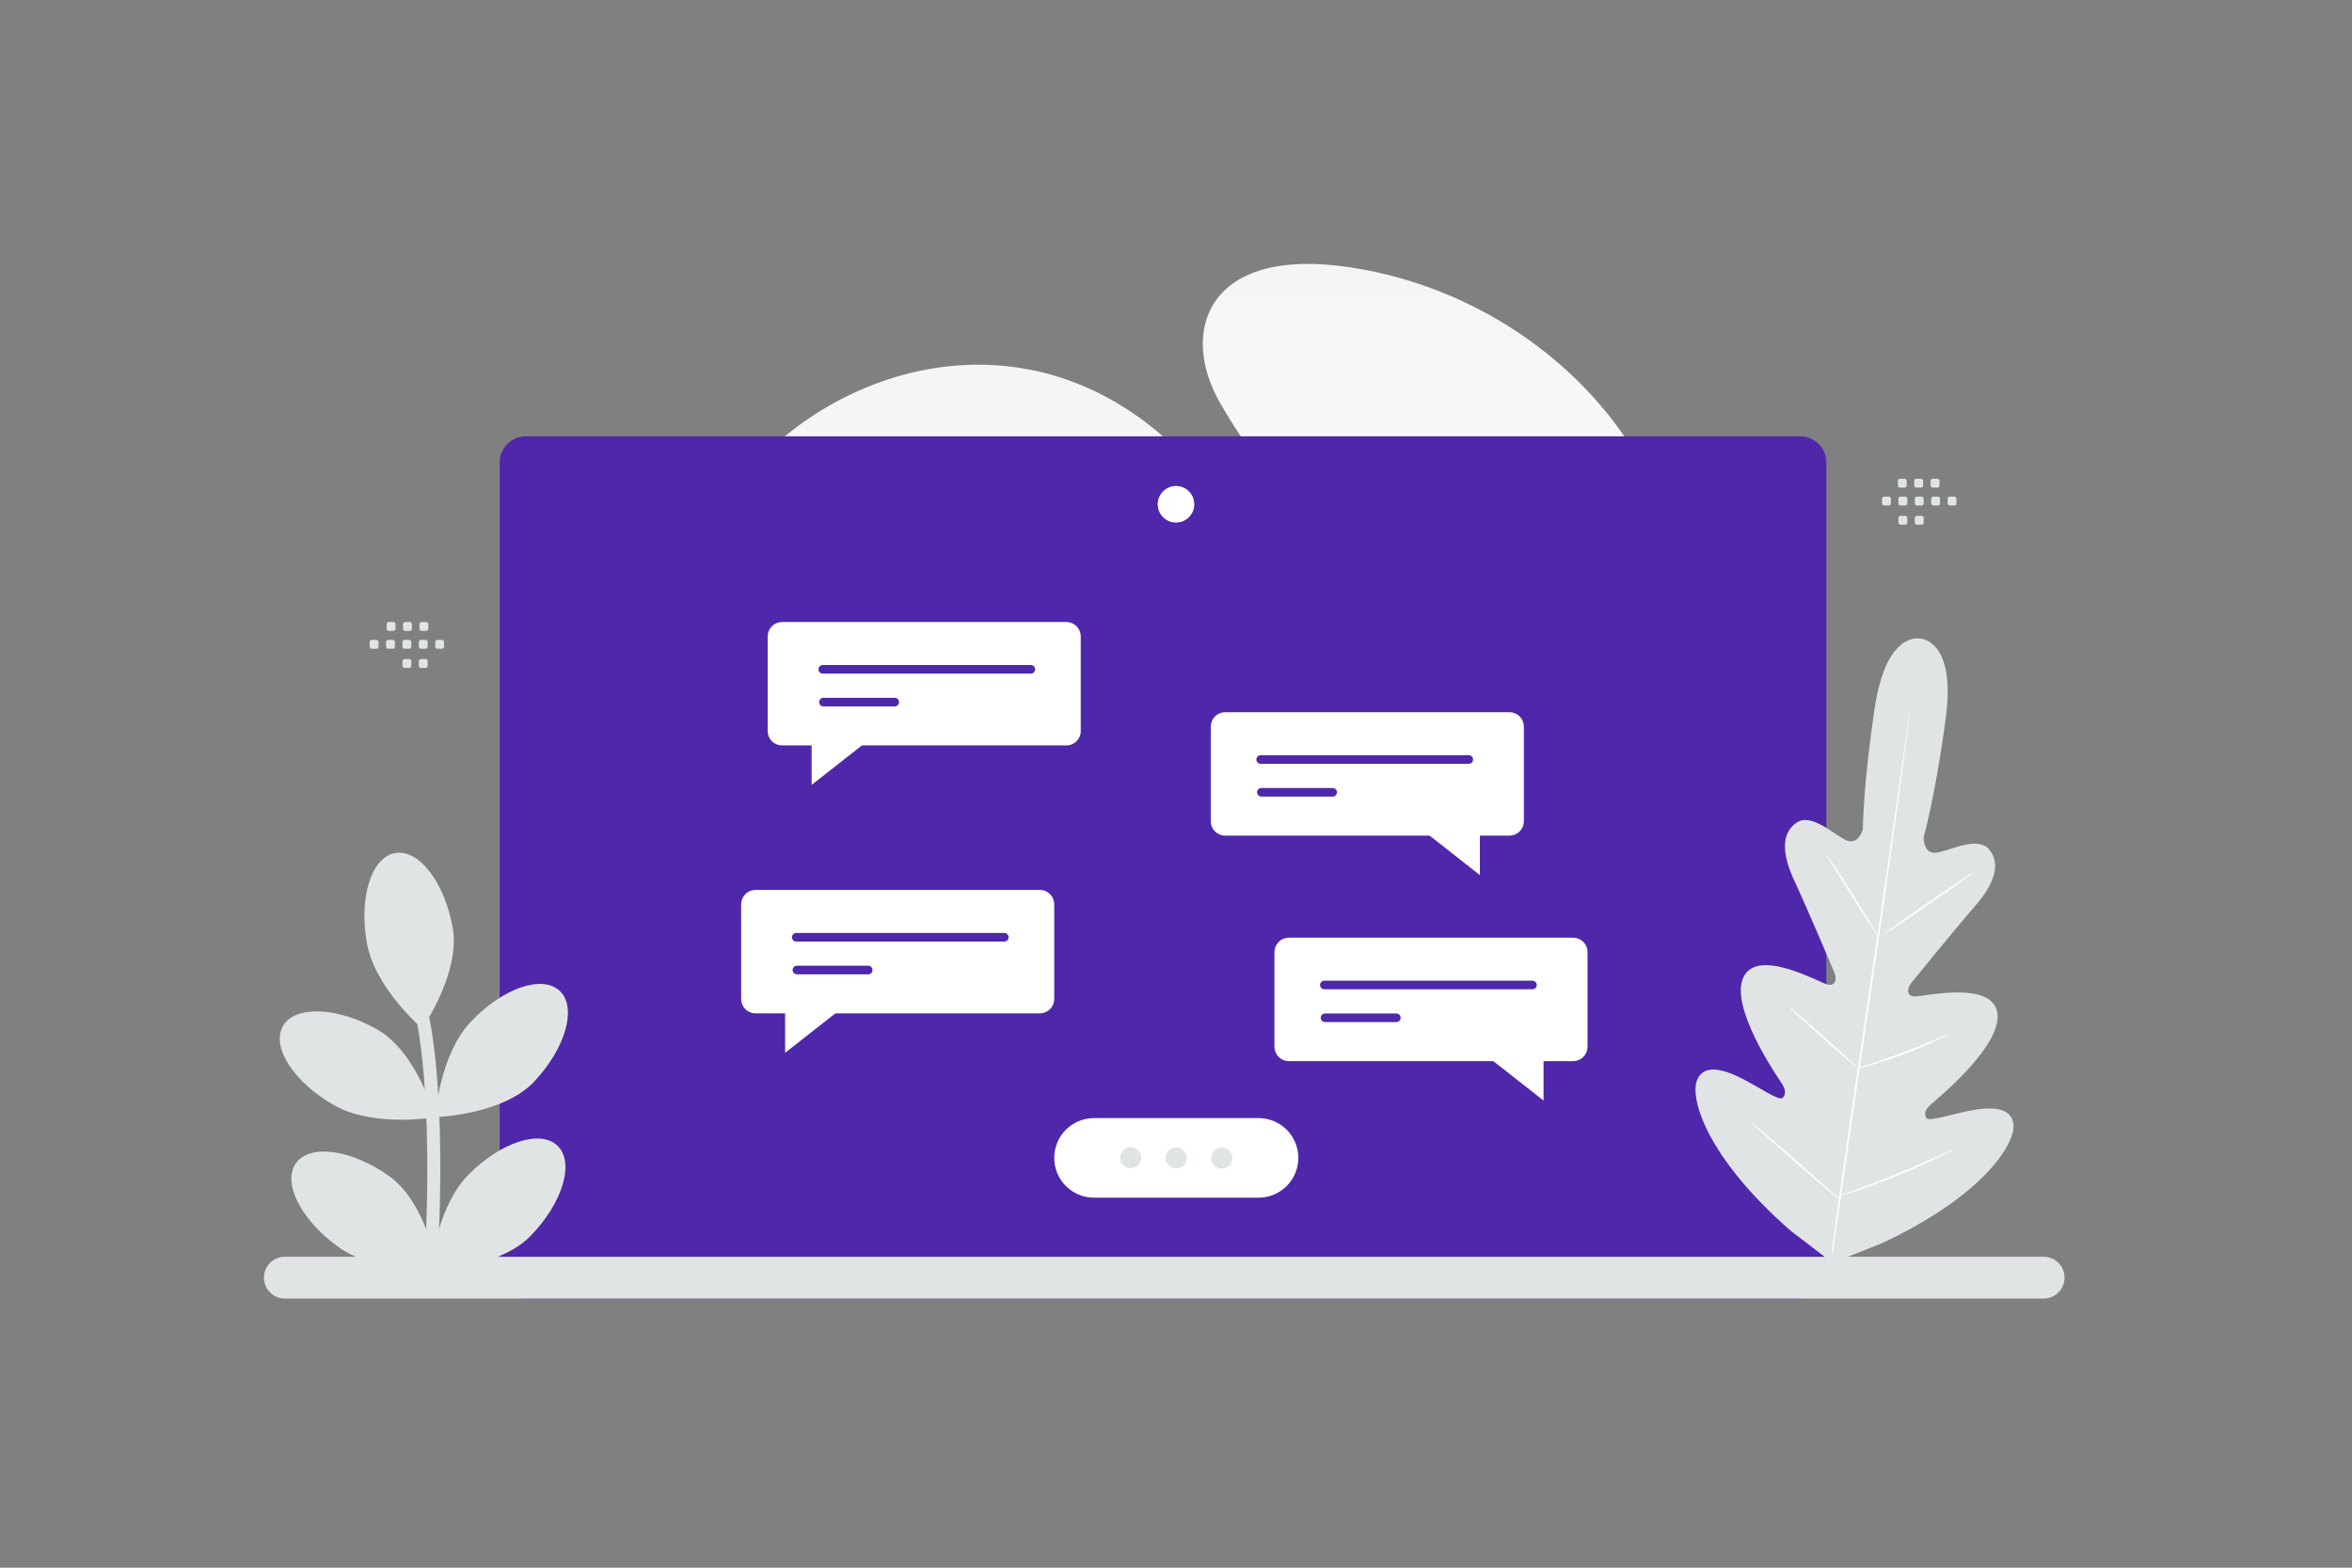 <svg width="900" height="600" viewBox="0 0 900 600" fill="none" xmlns="http://www.w3.org/2000/svg">
<rect x="0" y="0" width="900" height="600" fill="#808080" stroke="none"/>
<g clip-path="url(#clip0_1235_19096)">
<path d="M282.581 184.917C322.789 134.603 408.232 113.552 465.352 188.977C513.803 252.951 534.911 256.611 571.737 268.782C596.053 276.823 635.843 287.717 612.657 349.943C582.311 431.387 432.185 453.386 350.101 422.985C271.604 393.917 209.608 276.22 282.581 184.917Z" fill="url(#paint0_linear_1235_19096)"/>
<path d="M466.75 154.003C485.626 187.018 521.374 229.538 580.891 246.787C640.409 264.027 651.009 228.719 633.068 187.675C615.128 146.63 571.104 110.494 516.48 102.283C461.856 94.073 451.257 126.906 466.75 154.003Z" fill="url(#paint1_linear_1235_19096)"/>
<path d="M698.852 486.963V176.994C698.852 171.471 694.375 166.994 688.852 166.994L201.208 166.994C195.685 166.994 191.208 171.471 191.208 176.994V486.963C191.208 492.486 195.685 496.963 201.208 496.963L688.852 496.963C694.375 496.963 698.852 492.486 698.852 486.963Z" fill="#4F27AA"/>
<path d="M782 481H109C104.582 481 101 484.582 101 489C101 493.418 104.582 497 109 497H782C786.418 497 790 493.418 790 489C790 484.582 786.418 481 782 481Z" fill="#E1E4E5"/>
<path d="M734.963 244.437C734.963 244.437 721.888 240.928 717.38 270.903C712.873 300.878 712.841 317.297 712.841 317.297C712.841 317.297 711.185 323.815 706.324 321.533C701.464 319.251 693.097 310.987 687.424 314.866C681.542 318.893 681.826 326.859 686.619 337.11C691.412 347.362 701.087 370.187 701.955 372.261C702.811 374.287 702.634 377.762 699.074 376.735C695.514 375.708 672.677 362.718 667.167 373.918C661.644 385.122 679.694 411.477 681.609 414.392C683.524 417.307 683.362 418.889 682.107 420.19C680.852 421.491 673.583 416.399 666.941 412.965C660.299 409.531 651.987 406.727 649.346 413.457C646.704 420.187 652.583 442.517 685.223 471.076L701.212 483.32L720.019 475.869C759.29 457.473 771.13 437.643 770.453 430.446C769.777 423.25 761.018 423.642 753.679 425.1C746.34 426.558 737.947 429.433 737.102 427.834C736.256 426.236 736.53 424.677 739.179 422.403C741.828 420.129 766.469 399.814 764.267 387.513C762.069 375.223 736.528 381.376 732.823 381.365C729.122 381.367 729.923 377.984 731.302 376.272C732.711 374.526 748.342 355.27 755.782 346.746C763.225 338.234 765.702 330.649 761.166 325.152C756.798 319.844 746.46 325.482 741.16 326.328C735.86 327.175 736.077 320.443 736.077 320.443C736.077 320.443 740.606 304.657 744.572 274.605C748.538 244.554 734.672 244.372 734.672 244.372" fill="#E1E4E5"/>
<path d="M700.879 479.109C703.87 457.048 708.266 426.608 713.247 392.999C718.219 359.406 722.685 328.986 725.811 306.941C727.361 295.942 728.61 287.031 729.48 280.841C729.911 277.779 730.249 275.394 730.484 273.741C730.599 272.954 730.696 272.342 730.758 271.895C730.831 271.485 730.876 271.264 730.876 271.264C730.876 271.264 730.867 271.475 730.826 271.903C730.775 272.347 730.706 272.965 730.619 273.757C730.411 275.416 730.113 277.803 729.737 280.876C728.967 287.052 727.789 295.984 726.286 307.01C723.294 329.071 718.895 359.499 713.926 393.104C708.958 426.709 704.479 457.133 701.365 479.174" fill="white"/>
<path d="M698.667 326.909C698.712 326.884 699.027 327.282 699.596 328.042C700.161 328.79 700.94 329.897 701.883 331.274C703.771 334.04 706.282 337.916 708.973 342.265C711.592 346.543 713.972 350.415 715.803 353.405C716.625 354.723 717.316 355.841 717.89 356.769C718.389 357.561 718.641 358.015 718.596 358.04C718.55 358.065 718.223 357.67 717.658 356.922C716.88 355.855 716.124 354.771 715.392 353.671C713.525 350.887 711.068 346.97 708.393 342.63L701.487 331.549C700.665 330.232 699.962 329.117 699.387 328.189C698.885 327.385 698.633 326.931 698.667 326.909ZM720.458 357.789C720.351 357.635 728.122 352.098 737.823 345.445C747.521 338.78 755.479 333.506 755.586 333.66C755.692 333.814 747.918 339.338 738.22 346.004C728.511 352.672 720.564 357.943 720.458 357.789ZM710.497 409.051C710.484 409.002 710.982 408.817 711.874 408.499C712.916 408.155 714.198 407.733 715.704 407.226C718.935 406.151 723.405 404.64 728.27 402.803C733.138 400.977 737.49 399.172 740.641 397.845C742.106 397.231 743.346 396.703 744.365 396.274C745.245 395.908 745.746 395.735 745.768 395.768C745.793 395.813 745.327 396.069 744.482 396.516C743.28 397.133 742.065 397.724 740.838 398.288C736.798 400.16 732.689 401.878 728.519 403.44C724.349 405.007 720.124 406.421 715.852 407.681C714.208 408.161 712.87 408.519 711.955 408.751C711.027 408.987 710.51 409.1 710.497 409.051ZM684.646 385.45C684.676 385.416 685.066 385.703 685.762 386.259C686.447 386.819 687.423 387.639 688.622 388.66C691.739 391.336 694.831 394.04 697.899 396.772C700.973 399.5 704.022 402.254 707.048 405.035C708.208 406.105 709.133 406.979 709.769 407.603C710.402 408.216 710.735 408.583 710.705 408.617C710.676 408.651 710.286 408.364 709.589 407.808C708.905 407.248 707.929 406.428 706.73 405.406C703.613 402.731 700.521 400.027 697.453 397.295C693.859 394.1 690.625 391.174 688.316 389.029C687.397 388.186 686.49 387.33 685.595 386.46C684.949 385.851 684.604 385.487 684.646 385.45ZM670.104 429.585C670.134 429.55 670.638 429.924 671.52 430.639C672.493 431.447 673.732 432.471 675.197 433.707C678.283 436.322 682.516 439.958 687.162 444.018C691.809 448.078 695.994 451.78 698.999 454.481C700.413 455.77 701.604 456.859 702.538 457.717C703.357 458.488 703.805 458.941 703.775 458.975C703.745 459.01 703.241 458.636 702.358 457.921C701.386 457.113 700.147 456.089 698.681 454.853C694.668 451.446 690.679 448.008 686.716 444.542C682.07 440.482 677.885 436.78 674.88 434.079C673.698 433.003 672.518 431.925 671.341 430.843C670.509 430.076 670.074 429.619 670.104 429.585ZM703.161 458.045C703.148 457.997 703.769 457.739 704.892 457.308C706.149 456.841 707.76 456.239 709.694 455.526C713.745 454.01 719.348 451.909 725.457 449.412C730.678 447.283 735.864 445.067 741.012 442.767C742.576 442.081 744.137 441.389 745.696 440.691C746.805 440.211 747.427 439.953 747.452 439.999C747.478 440.044 746.888 440.372 745.813 440.933C744.738 441.495 743.163 442.282 741.209 443.21C736.113 445.64 730.947 447.92 725.718 450.046C720.488 452.177 715.198 454.155 709.854 455.978C708.235 456.53 706.608 457.057 704.973 457.56C703.827 457.906 703.182 458.078 703.161 458.045Z" fill="white"/>
<path d="M140.381 360.899C143.48 378.286 161.525 393.577 161.525 393.577C161.525 393.577 176.319 372.423 173.22 355.036C170.11 337.646 160.255 324.863 151.184 326.487C142.115 328.099 137.283 343.511 140.381 360.899ZM180.113 391.102C168.018 403.965 166.527 427.566 166.527 427.566C166.527 427.566 192.321 426.821 204.42 413.945C216.518 401.07 220.883 385.532 214.162 379.225C207.454 372.921 192.209 378.238 180.113 391.102ZM165.659 480.18C165.114 483.197 164.899 485.311 164.843 485.848C164.839 485.91 164.826 485.957 164.832 485.984L164.829 485.995C164.829 485.995 164.84 485.998 164.844 485.987L164.929 485.997C165.208 485.984 166.044 485.957 167.307 485.881C174.064 485.445 192.955 483.339 202.972 473.081C215.308 460.445 219.956 444.971 213.367 438.548C206.781 432.114 191.438 437.141 179.102 449.777C173.581 455.44 170.137 463.279 168.035 470.235C167.045 473.499 166.251 476.82 165.659 480.18ZM127.868 423.007C143.237 431.707 166.523 427.578 166.523 427.578C166.523 427.578 159.674 402.684 144.306 393.985C128.938 385.285 112.807 384.728 108.263 392.737C103.717 400.757 112.5 414.308 127.868 423.007Z" fill="#E1E4E5"/>
<path d="M129.594 477.325C143.968 487.578 167.555 485.89 167.555 485.89C167.555 485.89 163.334 460.419 148.959 450.166C134.585 439.912 118.591 437.673 113.241 445.177C107.892 452.681 115.208 467.068 129.594 477.325Z" fill="#E1E4E5"/>
<path d="M158.481 386.434C158.565 386.682 165.37 410.711 163.03 471.817C162.85 476.495 162.627 481.172 162.359 485.847L162.655 485.863L164.833 485.982L164.836 485.971L164.848 485.974L164.933 485.984C165.212 485.971 166.048 485.944 167.311 485.868C167.624 480.391 167.864 475.184 168.039 470.222C170.252 409.496 163.529 386.054 163.231 385.008L158.481 386.434Z" fill="#E1E4E5"/>
<path d="M403.403 443.153C403.403 451.556 410.206 458.382 418.629 458.382H481.584C489.985 458.382 496.81 451.578 496.81 443.153C496.81 434.751 490.007 427.924 481.584 427.924H418.629C410.206 427.924 403.403 434.728 403.403 443.153Z" fill="white"/>
<path d="M463.475 443.197C463.475 445.434 465.278 447.261 467.516 447.261C469.754 447.261 471.58 445.457 471.58 443.22C471.58 440.982 469.776 439.155 467.539 439.155C467.006 439.15 466.477 439.251 465.983 439.452C465.489 439.653 465.04 439.95 464.661 440.326C464.283 440.702 463.984 441.15 463.78 441.643C463.576 442.135 463.473 442.664 463.475 443.197ZM446.053 443.128C446.053 445.366 447.857 447.192 450.094 447.192C452.332 447.192 454.158 445.389 454.158 443.151C454.158 440.913 452.355 439.087 450.117 439.087C447.879 439.064 446.053 440.891 446.053 443.128ZM428.633 443.083C428.633 445.32 430.437 447.147 432.674 447.147C434.912 447.147 436.738 445.343 436.738 443.105C436.738 440.868 434.935 439.041 432.697 439.041C432.164 439.036 431.635 439.137 431.14 439.338C430.646 439.539 430.197 439.836 429.819 440.212C429.441 440.588 429.141 441.036 428.938 441.528C428.734 442.021 428.63 442.55 428.633 443.083Z" fill="#E1E4E5"/>
<path d="M493.169 406.117H601.979C602.701 406.117 603.416 405.976 604.083 405.7C604.751 405.424 605.357 405.019 605.868 404.508C606.378 403.997 606.783 403.391 607.059 402.724C607.335 402.056 607.477 401.341 607.476 400.619V364.38C607.477 363.658 607.335 362.943 607.059 362.275C606.783 361.608 606.378 361.002 605.867 360.491C605.357 359.981 604.75 359.576 604.083 359.3C603.416 359.024 602.701 358.882 601.979 358.883H493.169C492.447 358.882 491.732 359.024 491.064 359.3C490.397 359.576 489.791 359.981 489.28 360.491C488.77 361.002 488.365 361.608 488.089 362.275C487.813 362.943 487.671 363.658 487.672 364.38V400.635C487.673 401.356 487.816 402.069 488.092 402.735C488.369 403.401 488.774 404.005 489.285 404.514C489.795 405.024 490.401 405.427 491.067 405.702C491.734 405.977 492.448 406.118 493.169 406.117Z" fill="white"/>
<path d="M586.394 376.986H506.775M534.308 389.532H507.036" stroke="#4F27AA" stroke-width="3.299" stroke-miterlimit="10" stroke-linecap="round" stroke-linejoin="round"/>
<path d="M590.647 399.836V421.211L563.406 399.836H590.647ZM468.802 319.817H577.611C578.333 319.818 579.049 319.676 579.716 319.4C580.383 319.125 580.99 318.72 581.501 318.209C582.011 317.698 582.416 317.092 582.692 316.425C582.968 315.757 583.11 315.042 583.109 314.32V278.081C583.11 277.359 582.968 276.644 582.692 275.976C582.416 275.309 582.011 274.703 581.5 274.192C580.99 273.682 580.383 273.277 579.716 273.001C579.049 272.725 578.333 272.583 577.611 272.584H468.802C468.08 272.583 467.365 272.725 466.698 273.001C466.031 273.277 465.424 273.682 464.914 274.193C464.403 274.703 463.998 275.309 463.722 275.977C463.446 276.644 463.305 277.359 463.305 278.081V314.335C463.306 315.056 463.449 315.77 463.726 316.435C464.002 317.101 464.407 317.706 464.918 318.215C465.428 318.724 466.034 319.127 466.701 319.402C467.367 319.677 468.081 319.818 468.802 319.817Z" fill="white"/>
<path d="M562.027 290.688H482.408M509.94 303.233H482.669" stroke="#4F27AA" stroke-width="3.299" stroke-miterlimit="10" stroke-linecap="round" stroke-linejoin="round"/>
<path d="M566.28 313.537V334.912L539.039 313.537H566.28ZM397.906 387.842H289.097C288.375 387.843 287.66 387.701 286.992 387.425C286.325 387.149 285.718 386.744 285.208 386.234C284.697 385.723 284.292 385.116 284.016 384.449C283.74 383.782 283.598 383.066 283.599 382.344V346.105C283.598 345.383 283.74 344.668 284.016 344C284.292 343.333 284.697 342.727 285.208 342.216C285.719 341.706 286.325 341.301 286.992 341.025C287.66 340.749 288.375 340.607 289.097 340.608H397.906C398.628 340.607 399.343 340.749 400.01 341.025C400.678 341.301 401.284 341.706 401.795 342.217C402.305 342.727 402.71 343.334 402.986 344.001C403.262 344.668 403.404 345.383 403.403 346.105V382.36C403.402 383.081 403.259 383.795 402.983 384.46C402.706 385.126 402.301 385.731 401.79 386.24C401.28 386.749 400.674 387.152 400.008 387.427C399.341 387.702 398.627 387.843 397.906 387.842Z" fill="white"/>
<path d="M384.3 358.713H304.682M332.214 371.259H304.942" stroke="#4F27AA" stroke-width="3.299" stroke-miterlimit="10" stroke-linecap="round" stroke-linejoin="round"/>
<path d="M300.428 381.561V402.936L327.669 381.561H300.428ZM408.058 285.298H299.249C298.527 285.299 297.812 285.157 297.144 284.881C296.477 284.605 295.871 284.2 295.36 283.69C294.85 283.179 294.445 282.572 294.169 281.905C293.893 281.238 293.751 280.523 293.752 279.8V243.561C293.751 242.839 293.893 242.124 294.169 241.457C294.445 240.79 294.85 240.184 295.361 239.673C295.871 239.162 296.477 238.758 297.145 238.482C297.812 238.206 298.527 238.064 299.249 238.064H408.058C408.78 238.064 409.495 238.205 410.163 238.481C410.83 238.757 411.436 239.162 411.947 239.673C412.458 240.183 412.863 240.79 413.139 241.457C413.415 242.124 413.557 242.839 413.556 243.561V279.816C413.556 282.841 411.099 285.298 408.058 285.298Z" fill="white"/>
<path d="M394.452 256.168H314.834M342.366 268.713H315.095" stroke="#4F27AA" stroke-width="3.299" stroke-miterlimit="10" stroke-linecap="round" stroke-linejoin="round"/>
<path d="M310.582 279.018V300.393L337.822 279.018H310.582Z" fill="white"/>
<path d="M450 200C453.866 200 457 196.866 457 193C457 189.134 453.866 186 450 186C446.134 186 443 189.134 443 193C443 196.866 446.134 200 450 200Z" fill="white"/>
<path fill-rule="evenodd" clip-rule="evenodd" d="M142.248 248.291H144.056C144.265 248.291 144.466 248.208 144.614 248.06C144.762 247.912 144.846 247.712 144.846 247.502V245.694C144.846 245.485 144.763 245.284 144.615 245.136C144.466 244.988 144.266 244.904 144.056 244.904H142.248C142.039 244.905 141.839 244.989 141.691 245.137C141.543 245.285 141.46 245.485 141.459 245.694V247.502C141.459 247.606 141.479 247.709 141.519 247.805C141.558 247.9 141.616 247.987 141.689 248.061C141.763 248.134 141.85 248.192 141.946 248.232C142.042 248.271 142.144 248.292 142.248 248.291ZM148.517 248.291H150.325C150.759 248.291 151.115 247.935 151.115 247.502V245.694C151.115 245.485 151.032 245.284 150.884 245.136C150.735 244.988 150.535 244.904 150.325 244.904H148.517C148.308 244.905 148.108 244.989 147.96 245.137C147.812 245.285 147.729 245.485 147.728 245.694V247.502C147.728 247.935 148.084 248.291 148.517 248.291ZM154.791 248.291H156.599C157.033 248.291 157.389 247.935 157.389 247.502V245.694C157.389 245.485 157.306 245.284 157.158 245.136C157.009 244.988 156.809 244.904 156.599 244.904H154.791C154.582 244.905 154.382 244.989 154.234 245.137C154.086 245.285 154.003 245.485 154.002 245.694V247.502C154.002 247.606 154.022 247.709 154.062 247.805C154.101 247.9 154.159 247.987 154.232 248.061C154.306 248.134 154.393 248.192 154.489 248.232C154.585 248.271 154.687 248.292 154.791 248.291ZM161.062 248.291H162.87C163.079 248.29 163.279 248.207 163.427 248.059C163.574 247.911 163.658 247.711 163.659 247.502V245.694C163.659 245.485 163.576 245.284 163.428 245.136C163.28 244.988 163.079 244.905 162.87 244.904H161.062C160.852 244.904 160.651 244.987 160.502 245.135C160.354 245.284 160.27 245.484 160.269 245.694V247.502C160.271 247.712 160.355 247.912 160.504 248.059C160.652 248.207 160.853 248.29 161.062 248.291ZM167.331 248.291H169.139C169.349 248.291 169.55 248.208 169.698 248.06C169.847 247.913 169.931 247.712 169.932 247.502V245.694C169.932 245.59 169.911 245.487 169.871 245.391C169.831 245.295 169.773 245.208 169.699 245.135C169.626 245.062 169.538 245.003 169.442 244.964C169.346 244.924 169.243 244.904 169.139 244.904H167.331C167.122 244.905 166.921 244.989 166.774 245.137C166.626 245.285 166.543 245.485 166.542 245.694V247.502C166.542 247.935 166.897 248.291 167.331 248.291ZM148.747 241.455H150.555C150.989 241.455 151.345 241.099 151.345 240.665V238.853C151.344 238.644 151.26 238.444 151.112 238.296C150.964 238.148 150.764 238.065 150.555 238.064H148.747C148.538 238.065 148.337 238.148 148.189 238.296C148.041 238.444 147.958 238.644 147.958 238.853V240.662C147.957 240.766 147.977 240.869 148.017 240.966C148.056 241.062 148.114 241.149 148.187 241.223C148.261 241.297 148.348 241.355 148.444 241.395C148.54 241.435 148.643 241.455 148.747 241.455ZM155.017 241.455H156.825C157.259 241.455 157.615 241.099 157.615 240.665V238.853C157.614 238.644 157.53 238.444 157.382 238.296C157.234 238.148 157.034 238.065 156.825 238.064H155.017C154.808 238.065 154.608 238.149 154.46 238.297C154.312 238.444 154.229 238.644 154.228 238.853V240.662C154.227 240.766 154.247 240.869 154.287 240.966C154.326 241.062 154.384 241.149 154.457 241.223C154.531 241.297 154.618 241.355 154.714 241.395C154.81 241.435 154.913 241.455 155.017 241.455ZM161.287 241.455H163.095C163.305 241.455 163.506 241.372 163.654 241.224C163.803 241.076 163.887 240.875 163.888 240.665V238.853C163.887 238.644 163.803 238.443 163.654 238.295C163.506 238.147 163.305 238.064 163.095 238.064H161.287C161.078 238.065 160.878 238.148 160.73 238.296C160.582 238.444 160.499 238.644 160.498 238.853V240.662C160.498 241.099 160.853 241.455 161.287 241.455ZM154.791 255.636H156.599C157.033 255.636 157.389 255.28 157.389 254.847V253.038C157.389 252.829 157.305 252.628 157.157 252.48C157.009 252.332 156.808 252.249 156.599 252.249H154.791C154.582 252.25 154.382 252.334 154.234 252.482C154.087 252.629 154.003 252.829 154.002 253.038V254.847C154.002 254.951 154.022 255.054 154.062 255.15C154.101 255.245 154.159 255.332 154.232 255.406C154.306 255.479 154.393 255.537 154.489 255.577C154.585 255.616 154.687 255.637 154.791 255.636ZM161.062 255.636H162.87C163.079 255.635 163.279 255.552 163.427 255.404C163.574 255.256 163.658 255.056 163.659 254.847V253.038C163.659 252.829 163.576 252.629 163.428 252.481C163.28 252.333 163.079 252.25 162.87 252.249H161.062C160.852 252.249 160.651 252.332 160.503 252.48C160.354 252.628 160.27 252.829 160.269 253.038V254.847C160.271 255.057 160.355 255.257 160.504 255.404C160.652 255.552 160.853 255.635 161.062 255.636ZM747.857 193.465H746.049C745.84 193.465 745.639 193.382 745.491 193.234C745.344 193.086 745.26 192.885 745.26 192.676V190.868C745.26 190.659 745.344 190.459 745.491 190.311C745.639 190.163 745.84 190.08 746.049 190.079H747.857C748.291 190.079 748.647 190.434 748.647 190.868V192.676C748.647 192.78 748.627 192.883 748.587 192.979C748.547 193.074 748.489 193.162 748.416 193.235C748.342 193.308 748.255 193.366 748.159 193.406C748.064 193.445 747.961 193.466 747.857 193.465ZM741.588 193.465H739.78C739.571 193.465 739.37 193.381 739.222 193.234C739.074 193.086 738.991 192.885 738.99 192.676V190.868C738.99 190.659 739.074 190.458 739.222 190.31C739.37 190.162 739.571 190.079 739.78 190.079H741.588C742.021 190.079 742.377 190.434 742.377 190.868V192.676C742.376 192.885 742.293 193.086 742.145 193.233C741.997 193.381 741.797 193.464 741.588 193.465ZM735.313 193.465H733.505C733.296 193.464 733.096 193.381 732.948 193.233C732.8 193.086 732.717 192.885 732.716 192.676V190.868C732.716 190.659 732.799 190.459 732.947 190.311C733.095 190.163 733.296 190.08 733.505 190.079H735.313C735.747 190.079 736.103 190.434 736.103 190.868V192.676C736.103 192.78 736.083 192.883 736.043 192.979C736.003 193.074 735.945 193.162 735.872 193.235C735.798 193.308 735.711 193.366 735.615 193.406C735.52 193.445 735.417 193.466 735.313 193.465ZM729.044 193.465H727.236C727.027 193.465 726.826 193.381 726.678 193.234C726.53 193.086 726.447 192.885 726.446 192.676V190.868C726.446 190.659 726.53 190.458 726.678 190.31C726.826 190.162 727.027 190.079 727.236 190.079H729.044C729.481 190.079 729.837 190.434 729.837 190.868V192.676C729.835 192.885 729.75 193.085 729.602 193.233C729.454 193.381 729.253 193.464 729.044 193.465ZM722.774 193.465H720.966C720.756 193.465 720.555 193.382 720.407 193.234C720.258 193.087 720.174 192.886 720.173 192.676V190.868C720.173 190.764 720.194 190.661 720.234 190.566C720.274 190.47 720.332 190.383 720.406 190.309C720.479 190.236 720.567 190.178 720.663 190.138C720.759 190.099 720.862 190.079 720.966 190.079H722.774C723.208 190.079 723.563 190.434 723.563 190.868V192.676C723.562 192.885 723.479 193.086 723.331 193.234C723.183 193.381 722.983 193.465 722.774 193.465ZM741.358 186.629H739.55C739.341 186.628 739.141 186.545 738.993 186.397C738.845 186.25 738.762 186.049 738.761 185.84V184.028C738.761 183.594 739.116 183.238 739.55 183.238H741.358C741.568 183.238 741.768 183.322 741.917 183.47C742.065 183.618 742.148 183.819 742.148 184.028V185.836C742.148 185.94 742.128 186.043 742.089 186.14C742.049 186.236 741.991 186.323 741.918 186.397C741.844 186.471 741.757 186.529 741.661 186.569C741.565 186.609 741.462 186.629 741.358 186.629ZM735.088 186.629H733.28C733.071 186.628 732.871 186.545 732.723 186.397C732.575 186.25 732.491 186.049 732.49 185.84V184.028C732.49 183.594 732.846 183.238 733.28 183.238H735.088C735.521 183.238 735.877 183.594 735.877 184.028V185.836C735.878 185.94 735.858 186.043 735.818 186.14C735.779 186.236 735.721 186.323 735.648 186.397C735.574 186.471 735.487 186.529 735.391 186.569C735.295 186.609 735.192 186.629 735.088 186.629ZM728.818 186.629H727.01C726.8 186.629 726.599 186.546 726.451 186.398C726.302 186.251 726.218 186.05 726.217 185.84V184.028C726.217 183.594 726.573 183.238 727.01 183.238H728.818C729.252 183.238 729.607 183.594 729.607 184.028V185.836C729.607 186.046 729.524 186.247 729.376 186.396C729.228 186.544 729.028 186.628 728.818 186.629ZM735.313 200.81H733.505C733.296 200.809 733.096 200.726 732.948 200.578C732.8 200.43 732.717 200.23 732.716 200.021V198.213C732.716 198.004 732.799 197.803 732.947 197.655C733.095 197.507 733.296 197.424 733.505 197.423H735.313C735.747 197.423 736.103 197.779 736.103 198.213V200.021C736.103 200.125 736.083 200.228 736.043 200.324C736.003 200.419 735.945 200.507 735.872 200.58C735.798 200.653 735.711 200.711 735.615 200.751C735.52 200.79 735.417 200.811 735.313 200.81ZM729.044 200.81H727.236C727.027 200.809 726.827 200.726 726.679 200.578C726.531 200.431 726.447 200.23 726.446 200.021V198.213C726.446 198.004 726.529 197.803 726.677 197.655C726.826 197.507 727.026 197.423 727.236 197.423H729.044C729.481 197.423 729.837 197.779 729.837 198.213V200.021C729.834 200.23 729.75 200.43 729.602 200.578C729.453 200.725 729.253 200.809 729.044 200.81Z" fill="#E1E4E5"/>
</g>
<defs>
<linearGradient id="paint0_linear_1235_19096" x1="442.757" y1="602.261" x2="435.423" y2="-182.958" gradientUnits="userSpaceOnUse">
<stop stop-color="white"/>
<stop offset="1" stop-color="#EEEEEE"/>
</linearGradient>
<linearGradient id="paint1_linear_1235_19096" x1="554.474" y1="335.509" x2="550.621" y2="-62.477" gradientUnits="userSpaceOnUse">
<stop stop-color="white"/>
<stop offset="1" stop-color="#EEEEEE"/>
</linearGradient>
<clipPath id="clip0_1235_19096">
<rect width="900" height="600" fill="white"/>
</clipPath>
</defs>
</svg>
